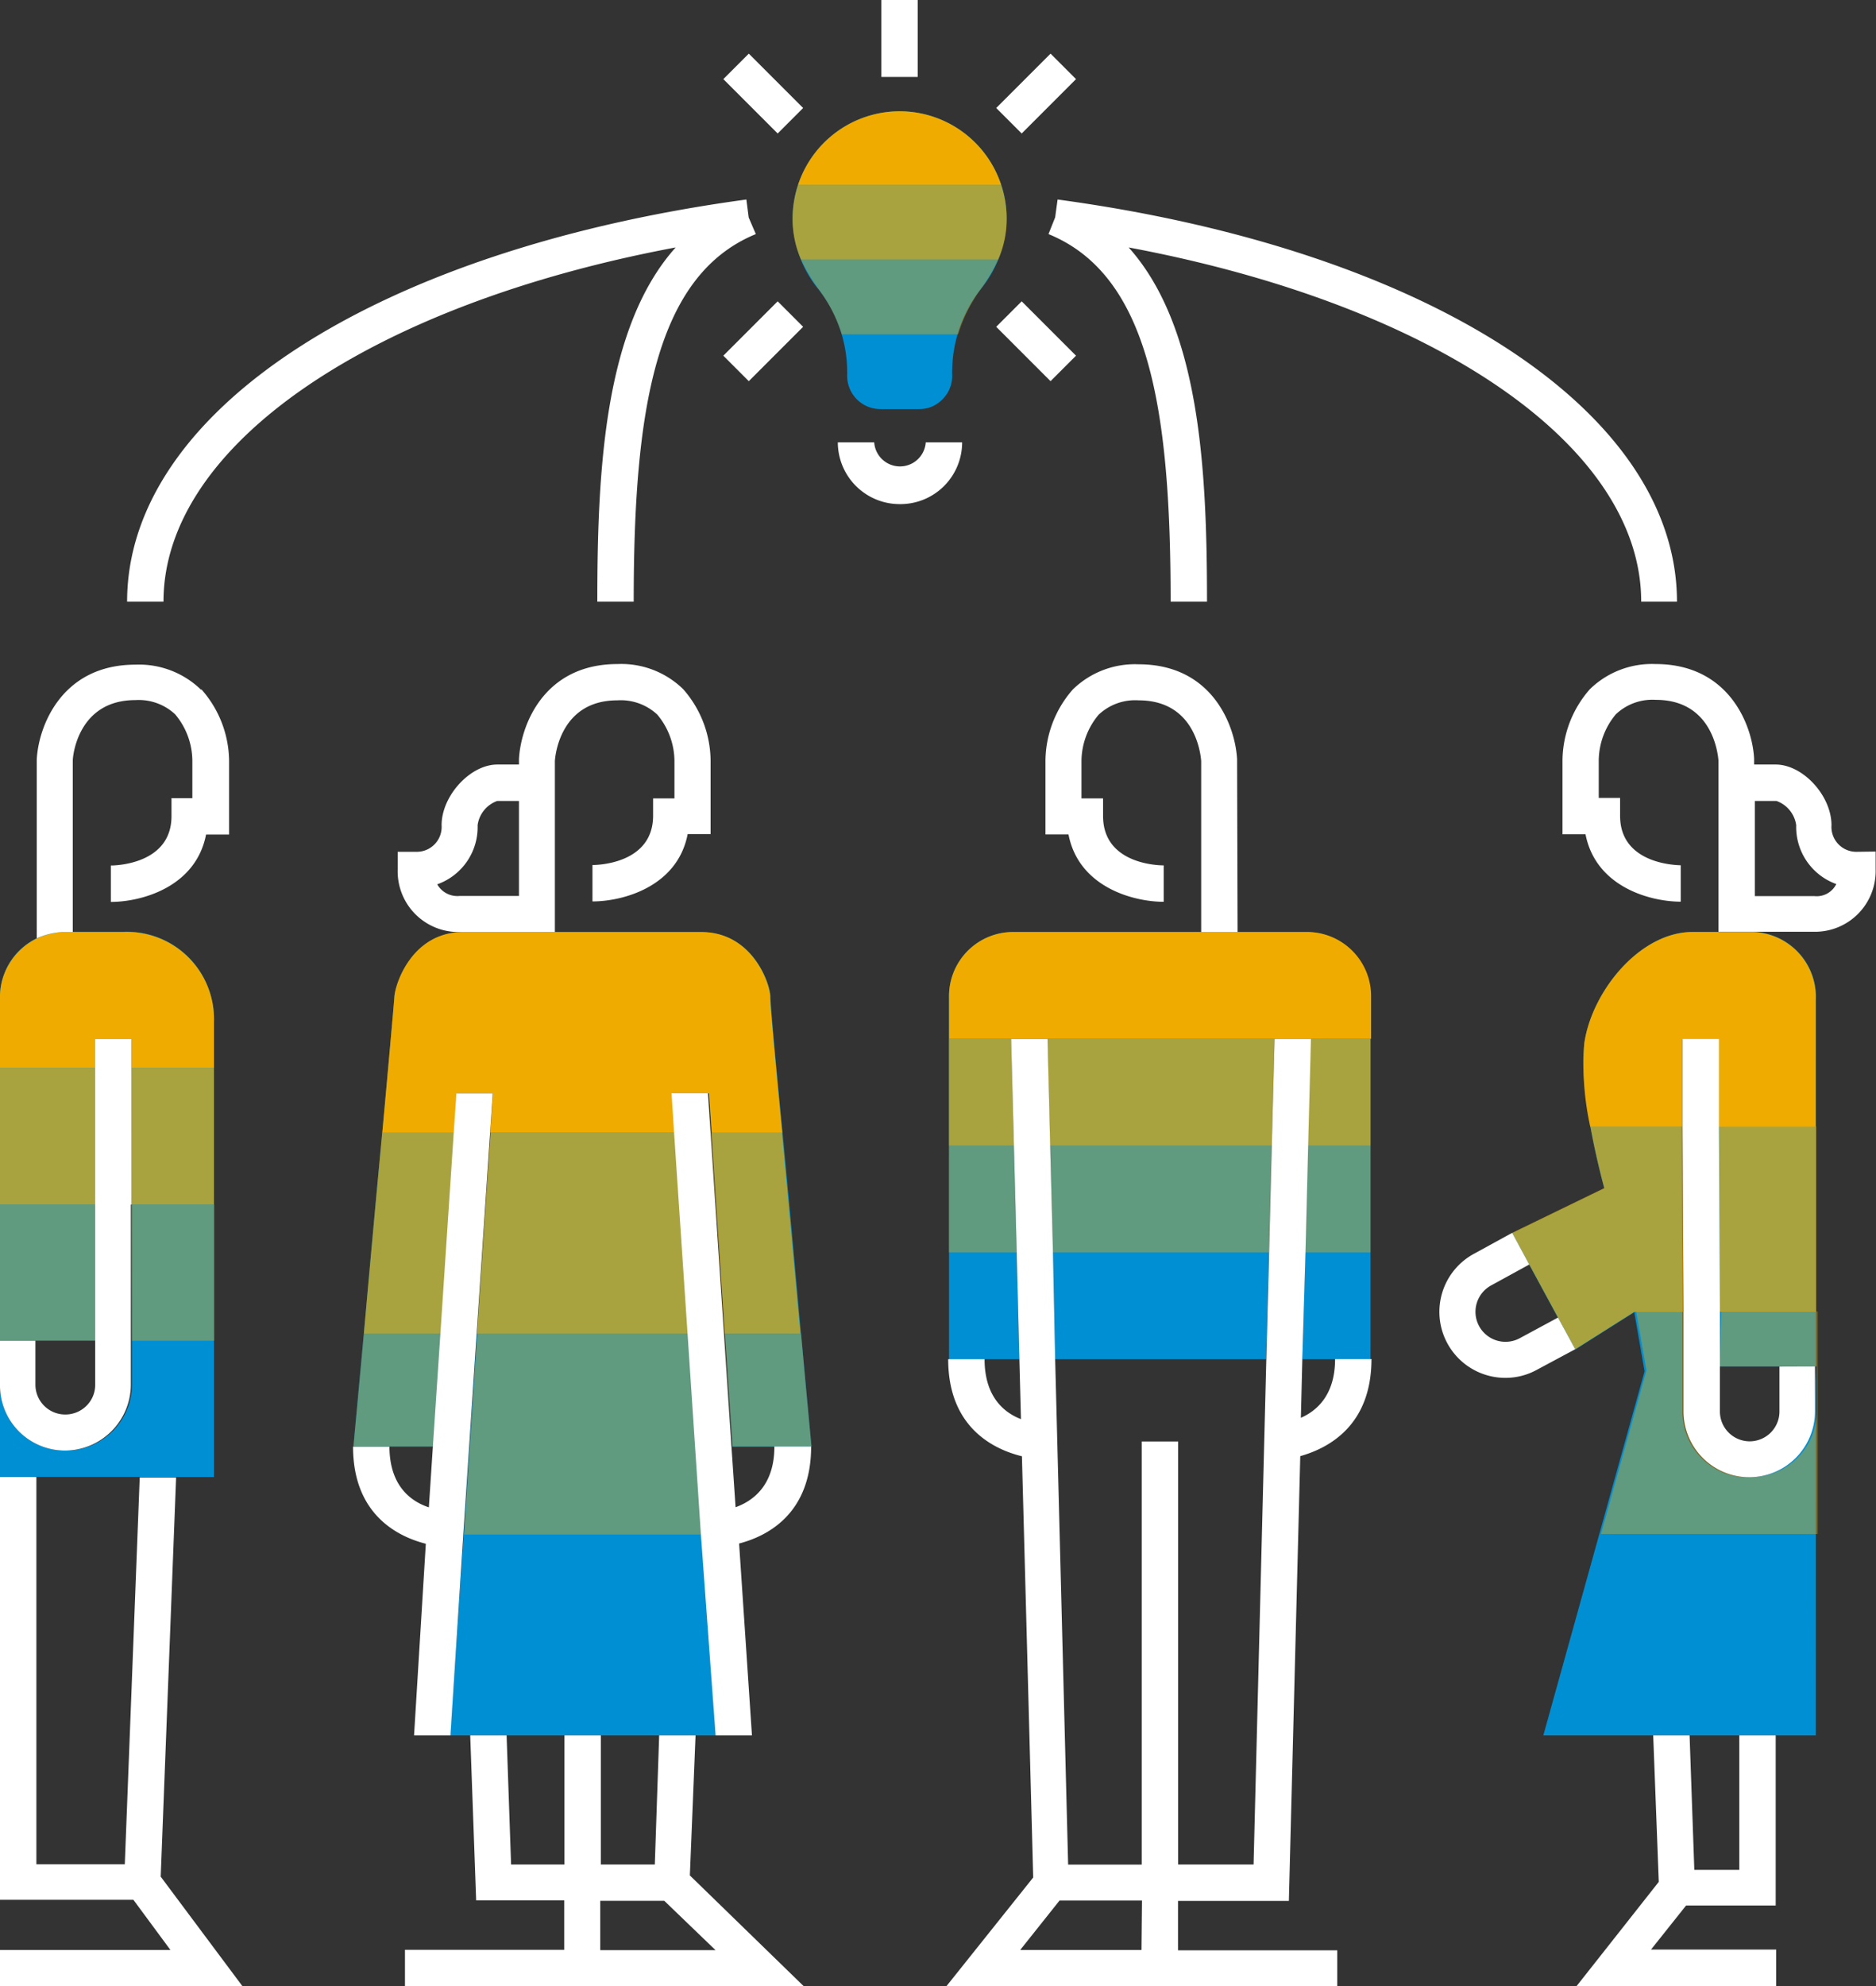 <svg xmlns="http://www.w3.org/2000/svg" viewBox="0 0 154.68 163.65"><rect x="0" y="0" width="154.68" height="163.65" fill="#333333" stroke="none"/><defs><style>.ativo4-1{fill:#008fd3;}.ativo4-2,.ativo4-3,.ativo4-4{fill:#f0ab00;}.ativo4-3{opacity:0.7;}.ativo4-4{opacity:0.4;}.ativo4-5{fill:#fff;}</style></defs><g id="Camada_2" data-name="Camada 2"><g id="Camada_1-2" data-name="Camada 1"><path class="ativo4-1" d="M83,18a9.46,9.46,0,0,1-2.11,5.79A11.12,11.12,0,0,0,78.51,31a2.73,2.73,0,0,1-.9,2,2.62,2.62,0,0,1-1.8.71H72.54A2.74,2.74,0,0,1,69.85,31a11.12,11.12,0,0,0-2.38-7.18A9.4,9.4,0,0,1,65.35,18a8.84,8.84,0,0,1,8.83-8.83h0A8.83,8.83,0,0,1,83,18ZM11.55,121.71h6.09V84.19a7.18,7.18,0,0,0-7.49-7.41l-5,0A5.37,5.37,0,0,0,0,82.4V99.26H0v11.21H7.88V85.62h3v28.5a5.45,5.45,0,0,1-5.44,5.41h0A5.36,5.36,0,0,1,0,114.06v-3.59H0v11.23H11.55ZM149.72,143H127.25l8.35-30-.85-4.87-4.87,3.08-5.2-9.59,7.6-3.69s-2.23-8-1.64-12c.64-4.28,4.59-9.14,8.93-9.14l5,0a5.36,5.36,0,0,1,5.16,5.59Zm0-30.39h-3l-5,0,0-4.5h0l-.08-15.27,0-7.2h-3l0,7.19.08,15.27h0l0,8.19a5.43,5.43,0,0,0,5.41,5.46h0a5.43,5.43,0,0,0,5.43-5.42ZM83.6,94.4l-.23-8.8h3l.22,8.8.23,8.8L87,112h17.39l.23-8.79.22-8.8.23-8.8h3l-.23,8.8-.22,8.8-.23,8.79H113V82.08a5.28,5.28,0,0,0-5.27-5.28H83.53a5.28,5.28,0,0,0-5.28,5.28h0V112h5.8l-.22-8.79ZM46.52,143H59l-1.11-16.55-1.1-16.55L55.67,93.35l-.21-3.25h3l.22,3.26,1.1,16.55.62,9.3h6.51s-.37-4-.86-9.29c-.46-5-1-11.25-1.52-16.55,0,0-1-10.24-1-11.24s-1.43-5.31-5.69-5.31H38.21c-4.26,0-5.62,4.28-5.69,5.31s-1,11.24-1,11.24C31,98.65,30.45,104.88,30,109.9c-.5,5.34-.86,9.3-.86,9.3h6.61l.62-9.3,1.1-16.55.22-3.26h3l-.22,3.25L39.33,109.9l-1.1,16.55L37.12,143h9.4Z"/><path class="ativo4-2" d="M17.64,84.19V88H10.86V85.62h-3V88H0V82.4a5.4,5.4,0,0,1,3.06-5.08,6,6,0,0,1,2.11-.52h5A7.18,7.18,0,0,1,17.64,84.19Zm20,5.9h3l-.22,3.25H55.67l-.21-3.25h3l.22,3.26H64.5s-1-10.24-1-11.24-1.43-5.31-5.69-5.31H38.21c-4.26,0-5.62,4.28-5.69,5.31s-1,11.24-1,11.24h5.95ZM74.18,9.17h0a8.83,8.83,0,0,0-8.38,6.07H82.55A8.82,8.82,0,0,0,74.18,9.17ZM144.56,76.8l-5,0c-4.34,0-8.29,4.86-8.93,9.14a23.51,23.51,0,0,0,.49,6.9h7.59l0-7.19h3l0,7.2h8V82.4A5.36,5.36,0,0,0,144.56,76.8ZM86.35,85.6h26.7V82.08a5.28,5.28,0,0,0-5.27-5.28H83.53a5.28,5.28,0,0,0-5.28,5.28h0V85.6h8.1Z"/><path class="ativo4-3" d="M65.35,18a9,9,0,0,1,.45-2.76H82.55A8.68,8.68,0,0,1,83,18a8,8,0,0,1-.7,3.39H66.05A8.19,8.19,0,0,1,65.35,18Zm73.45,90.09-.08-15.27h-7.59c.5,2.75,1.15,5.08,1.15,5.08l-7.6,3.69,5.2,9.59,4.87-3.08h4.05Zm3,0,7.95,0h0V92.82h-8ZM107.83,94.4H113V85.6h-5Zm-21.26,0h18.29l.23-8.8H86.35Zm-3.2-8.8H78.24v8.8H83.6ZM10.85,99.26h6.79V88H10.86ZM7.89,88H0V99.26H7.88ZM59.75,109.9H66c-.46-5.05-1-11-1.52-16.55H58.65ZM37.46,93.35H31.51C31,98.87,30.45,104.85,30,109.9h6.37Zm1.87,16.55H56.78L55.67,93.35H40.44Z"/><path class="ativo4-4" d="M80.89,23.79A12.53,12.53,0,0,0,79,27.55H69.41a12.31,12.31,0,0,0-1.94-3.76,14.74,14.74,0,0,1-1.42-2.4H82.3A14.71,14.71,0,0,1,80.89,23.79Zm60.9,88.8,5,0h3v3.71a5.43,5.43,0,0,1-5.43,5.42h0a5.43,5.43,0,0,1-5.41-5.46l0-8.19h-4.05l.85,4.85-3.75,13.49h17.87V108.07l-7.95,0ZM78.24,94.4v8.8h5.59l-.23-8.8Zm29.37,8.8H113V94.4h-5.21Zm-20.81,0h17.84l.22-8.8H86.57ZM7.88,110.48V99.26H0v11.21H7.88Zm3,0h6.79V99.26H10.85Zm28.48-.58-1.1,16.55H57.88l-1.1-16.55Zm-7.17,9.3h3.58l.62-9.3H30c-.5,5.52-.86,9.3-.86,9.3h3Zm28.21,0h6.51s-.37-3.77-.86-9.29H59.75Z"/><path class="ativo4-5" d="M74.18,41.54a5.1,5.1,0,0,1-5.1-5.09h3a2.13,2.13,0,0,0,4.25,0h3A5.09,5.09,0,0,1,74.18,41.54Zm-17.3,113,9.39,9.13H33.39v-3H46.52v-4.07H39.26L38.77,143h3l.37,10.64h4.4V143h3v10.64h4.45L54.35,143h3Zm-2.11,2.09H49.49v4.07H59ZM75.67,0h-3V6.34h3Zm8.57,11-2.1-2.1,4.48-4.48,2.1,2.1ZM64.12,11,59.64,6.52l2.1-2.1L66.22,8.9ZM61.74,31.41l-2.1-2.1,4.48-4.48,2.1,2.1Zm24.88,0-4.48-4.48,2.1-2.1,4.48,4.48ZM62.32,19.29C54,22.7,52.25,33.86,52.25,49.58h-3c0-10.91.59-22.64,6.46-29.19C30.57,25.1,13.48,36.69,13.48,49.58h-3c0-15.7,20.52-29,51.06-33.14l.19,1.48Zm76,30.29h-3c0-12.89-17.09-24.48-42.26-29.19,5.87,6.55,6.46,18.28,6.46,29.19h-3c0-15.72-1.71-26.88-10.07-30.29L87,17.91l.2-1.47C117.75,20.57,138.27,33.88,138.27,49.58ZM58.59,62.73v6H56.7c-.84,4.35-5.35,5.55-7.85,5.55v-3c.52,0,5-.15,5-4.07V65.79h1.76V62.7a6,6,0,0,0-1.42-3.82,4.42,4.42,0,0,0-3.29-1.17c-4.68,0-5.12,4.51-5.15,5V76.8H37.89a5,5,0,0,1-5.1-5.12V70.19h1.49A2.05,2.05,0,0,0,36.41,68c0-2.42,2.36-5,4.59-5h1.79v-.45c.14-2.71,2-7.83,8.12-7.83a7.3,7.3,0,0,1,5.42,2.07A9,9,0,0,1,58.59,62.73Zm-20.7,11.1h4.9V66H41a2.47,2.47,0,0,0-1.62,2,5,5,0,0,1-3.33,4.87A1.91,1.91,0,0,0,37.89,73.83Zm88.8,39.06,3.19-1.71-1.42-2.61-3.17,1.71a2.47,2.47,0,1,1-2.32-4.37l3.12-1.71-1.41-2.61-3.12,1.71a5.44,5.44,0,0,0,2.57,10.24A5.35,5.35,0,0,0,126.69,112.89Zm-19.31-.9-.12,4.84c1.33-.58,2.82-1.89,2.82-4.84h3c0,5.51-3.57,7.35-5.87,8l-.94,36.65H97.13v4.07h13.13v3H78l7.19-9L84.26,120c-2.29-.56-6.08-2.34-6.08-8h3c0,3.14,1.65,4.42,3,4.94L84.05,112l-.22-8.79-.23-8.8-.23-8.8h3l.22,8.8.23,8.8L87,112l1.07,41.65h6.07V118.78h3v34.86h6.22L104.41,112l.23-8.79.22-8.8.23-8.8h3l-.23,8.8-.22,8.8ZM94.16,156.61h-6.8l-3.24,4.07h10ZM10.85,99.26V85.62h-3V99.26h0v11.22h0v3.63a2.42,2.42,0,0,1-.73,1.74,2.47,2.47,0,0,1-1.75.71,2.46,2.46,0,0,1-2.45-2.48l0-3.6H0v3.58a5.36,5.36,0,0,0,5.35,5.47h0a5.45,5.45,0,0,0,5.44-5.41V99.26Zm56,19.94h-3c0,3.23-1.79,4.49-3.2,5l-.34-5h0l-.62-9.3-1.1-16.55-.22-3.26h-3l.21,3.25,1.11,16.55,1.1,16.55L59,143h3l-1.06-15.81C63.21,126.6,66.88,124.79,66.88,119.2Zm-28.65,7.25,1.1-16.55,1.11-16.55.22-3.25h-3l-.22,3.26-1.1,16.55-.62,9.3h0l-.33,5c-1.42-.47-3.24-1.71-3.25-5h-3c0,5.62,3.72,7.42,6,8L34.14,143h3Zm105.21,27.63h-3.71L139.31,143h-3l.46,12.07L130,163.65h16.45v-3H136.13l2.89-3.63h7.39V143h-3Zm3.31-41.47v3.7a2.46,2.46,0,0,1-2.46,2.46h0a2.46,2.46,0,0,1-2.45-2.49l0-3.69,0-4.5h0l-.08-15.27,0-7.2h-3l0,7.19.08,15.27h0l0,8.19a5.43,5.43,0,0,0,5.41,5.46h0a5.43,5.43,0,0,0,5.43-5.42v-3.71Zm7.93-42.44v1.48a5,5,0,0,1-5.1,5.13h-7.86V62.67c-.05-.63-.53-5-5.16-5a4.38,4.38,0,0,0-3.3,1.19,6,6,0,0,0-1.41,3.77v3.12h1.76v1.48c0,3.92,4.51,4.06,5,4.07v3c-2.5,0-7-1.2-7.85-5.55h-1.9V62.68a9,9,0,0,1,2.26-5.89,7.33,7.33,0,0,1,5.42-2.07c6.1,0,8,5.12,8.12,7.82V63h1.78c2.24,0,4.6,2.56,4.6,5a2.05,2.05,0,0,0,2.13,2.19Zm-3.27,2.67A5,5,0,0,1,148.1,68a2.48,2.48,0,0,0-1.63-2h-1.78v7.84h4.89A1.8,1.8,0,0,0,151.41,72.84Zm-134.8-16a7.33,7.33,0,0,0-5.42-2.07c-6.1,0-8,5.12-8.13,7.83V77.32a6,6,0,0,1,2.11-.52H6V62.69c0-.47.47-5,5.16-5a4.4,4.4,0,0,1,3.28,1.17,6,6,0,0,1,1.42,3.82v3.09H14.14v1.48c0,3.92-4.51,4.07-5,4.07v3c2.5,0,7-1.2,7.85-5.55h1.9v-6A9,9,0,0,0,16.61,56.81ZM102,62.64v-.07c-.14-2.71-2-7.83-8.12-7.83a7.33,7.33,0,0,0-5.42,2.07A9,9,0,0,0,86.2,62.7v6.06h1.9c.84,4.35,5.35,5.55,7.85,5.55v-3c-.21,0-5,0-5-4.07V65.79H89.17V62.67a6,6,0,0,1,1.41-3.77,4.38,4.38,0,0,1,3.3-1.19c4.63,0,5.11,4.35,5.16,5V76.8h3Zm-88.75,92,1.27-32.89h-3l-1.23,31.87H3V121.71H0v34.84H11l3.05,4.13H0v3H20Z"/></g></g></svg>
